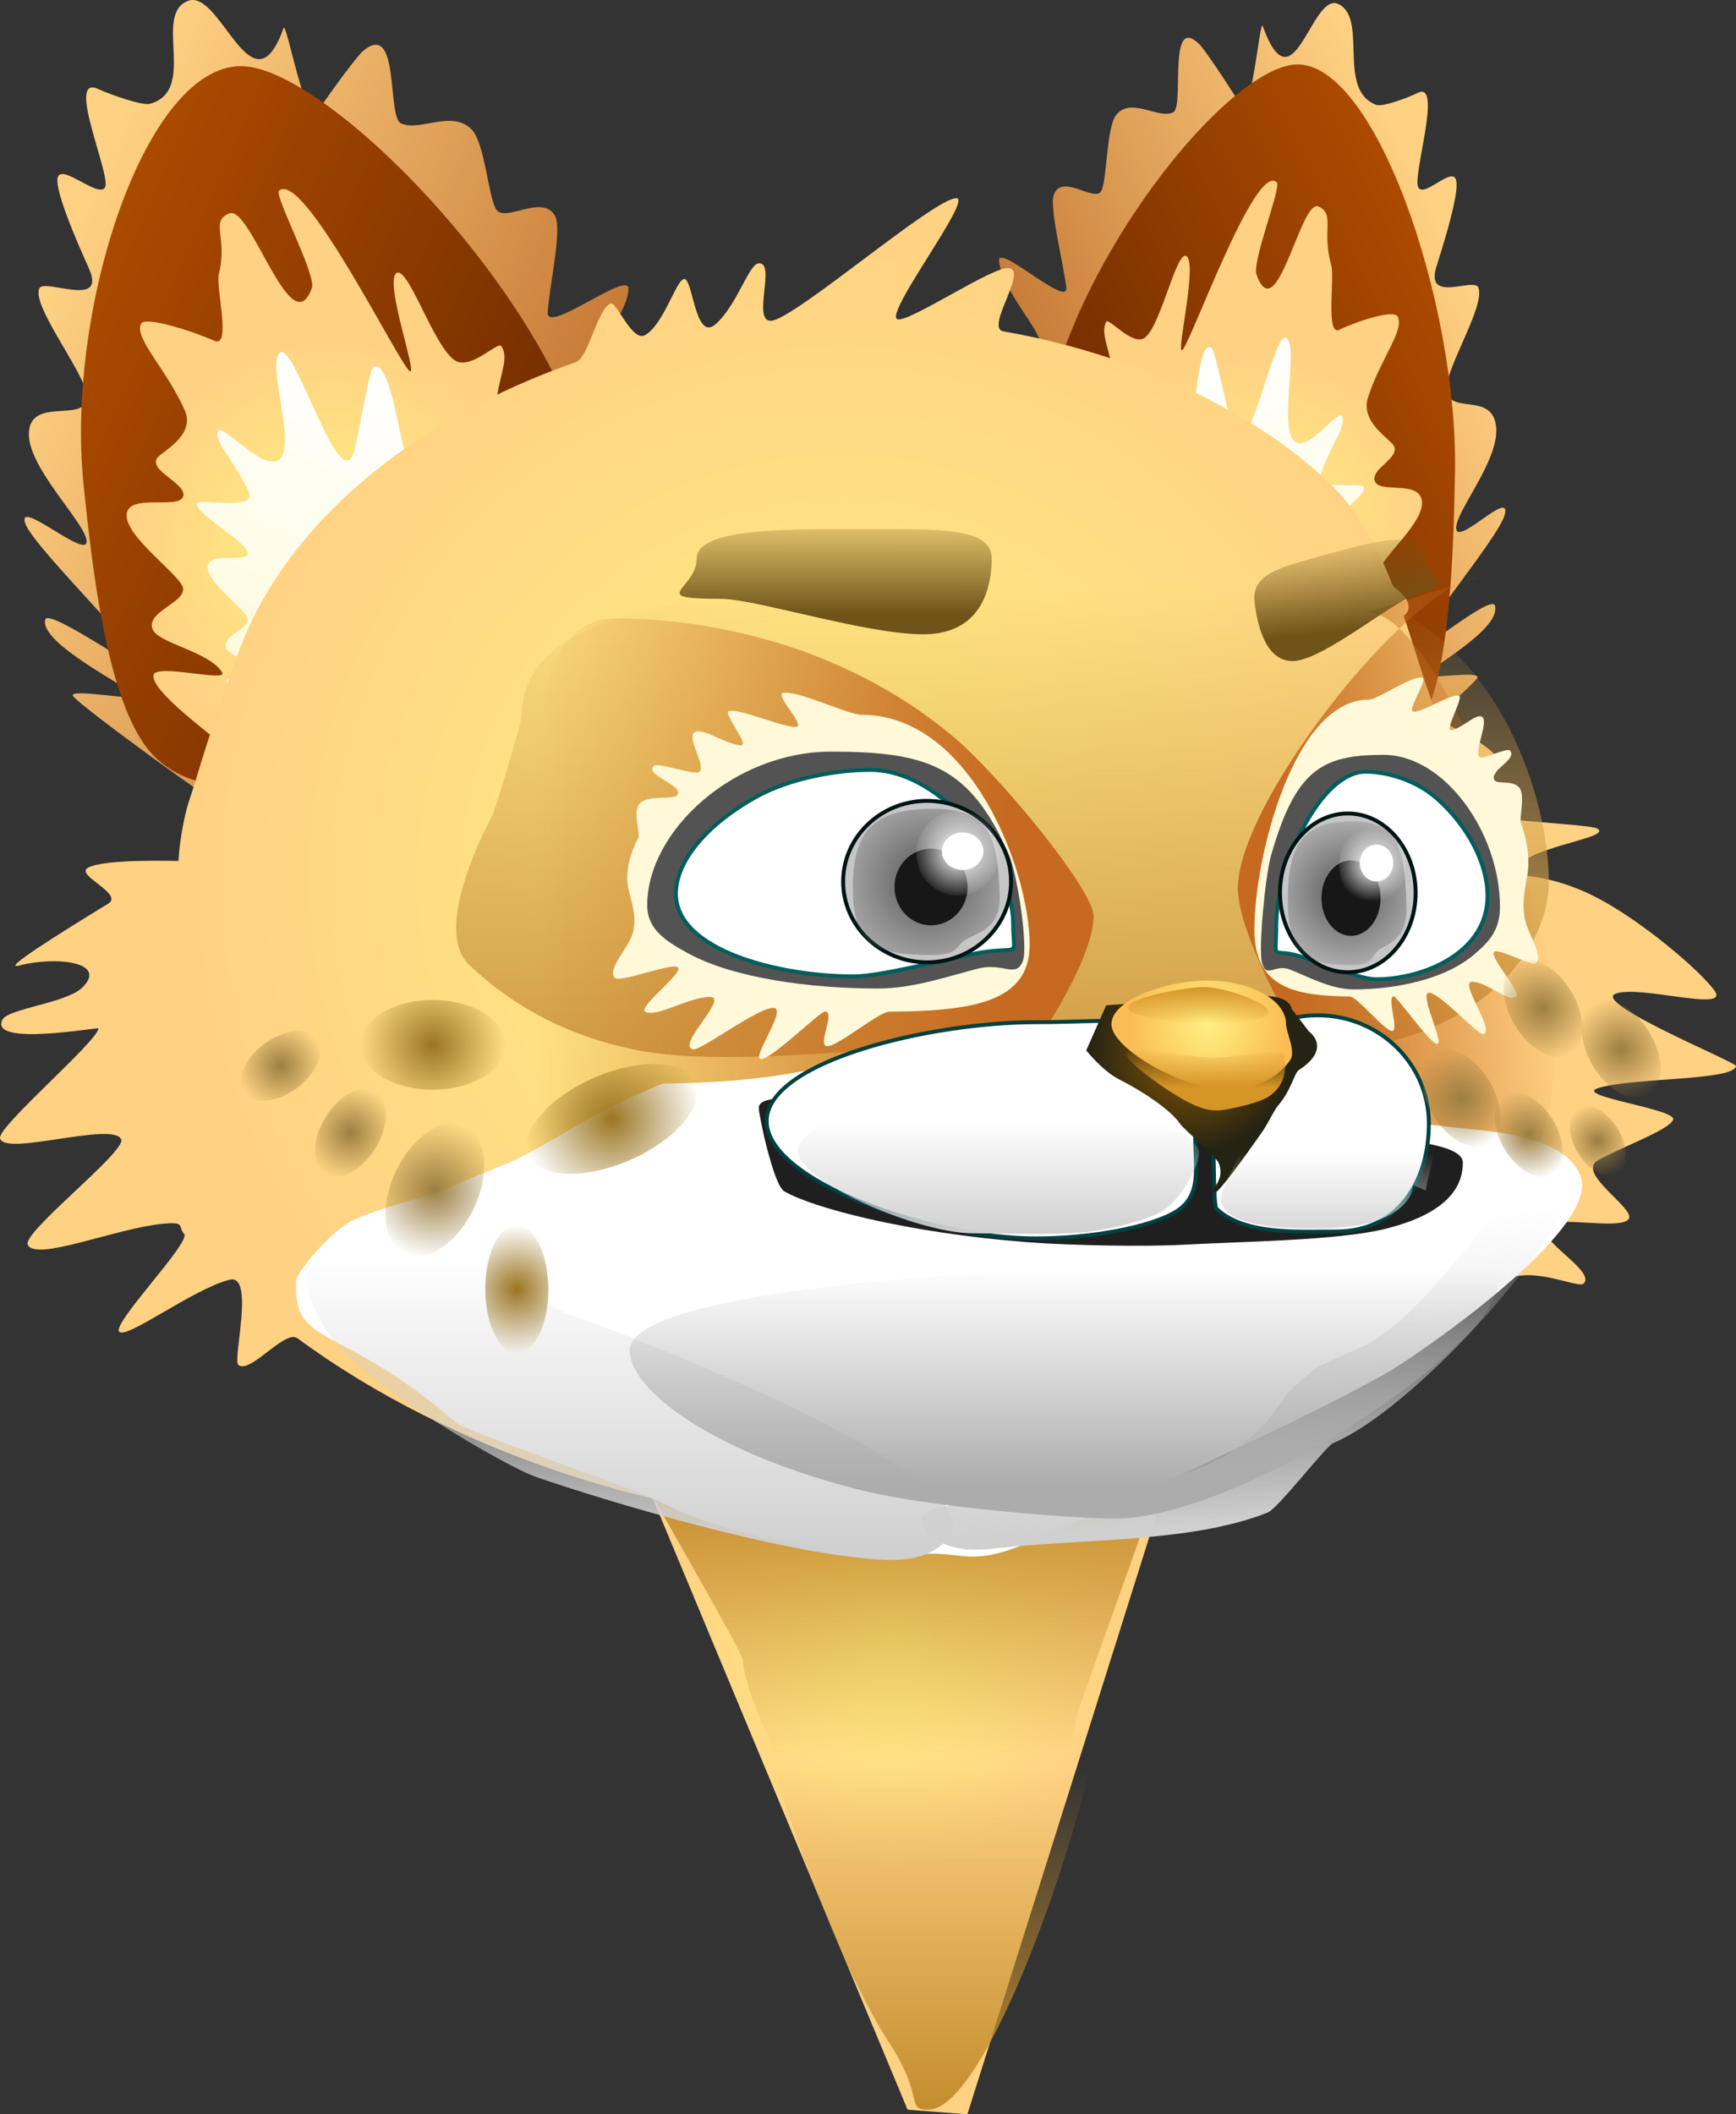 <svg version="1.1" xmlns="http://www.w3.org/2000/svg" xmlns:xlink="http://www.w3.org/1999/xlink" width="221.907" height="270.233" viewBox="0,0,221.907,270.233"><rect x="0" y="0" width="221.907" height="270.233" fill="#333333" stroke="none"/><defs><radialGradient cx="241.762" cy="218.498" r="29.397" gradientUnits="userSpaceOnUse" id="color-1"><stop offset="0" stop-color="#fff082"/><stop offset="1" stop-color="#ffd183"/></radialGradient><linearGradient x1="246.931" y1="199.091" x2="246.931" y2="233.193" gradientUnits="userSpaceOnUse" id="color-2"><stop offset="0" stop-color="#c48d2e"/><stop offset="1" stop-color="#c48d2e" stop-opacity="0"/></linearGradient><linearGradient x1="317.384" y1="48.434" x2="261.082" y2="75.949" gradientUnits="userSpaceOnUse" id="color-3"><stop offset="0" stop-color="#ffd183"/><stop offset="1" stop-color="#bf6e2c"/></linearGradient><linearGradient x1="315.509" y1="53.095" x2="261.918" y2="79.285" gradientUnits="userSpaceOnUse" id="color-4"><stop offset="0" stop-color="#ab4a00"/><stop offset="1" stop-color="#692900"/></linearGradient><radialGradient cx="288.494" cy="75.869" r="21.577" gradientUnits="userSpaceOnUse" id="color-5"><stop offset="0" stop-color="#fff082"/><stop offset="1" stop-color="#ffd183"/></radialGradient><linearGradient x1="277.785" y1="55.676" x2="296.714" y2="99.117" gradientUnits="userSpaceOnUse" id="color-6"><stop offset="0" stop-color="#ffffff"/><stop offset="1" stop-color="#fffad8"/></linearGradient><linearGradient x1="132.285" y1="48.641" x2="204.053" y2="80.658" gradientUnits="userSpaceOnUse" id="color-7"><stop offset="0" stop-color="#ffd183"/><stop offset="1" stop-color="#bf6e2c"/></linearGradient><linearGradient x1="134.987" y1="53.616" x2="203.299" y2="84.091" gradientUnits="userSpaceOnUse" id="color-8"><stop offset="0" stop-color="#ab4a00"/><stop offset="1" stop-color="#692900"/></linearGradient><radialGradient cx="170.22" cy="78.971" r="27.058" gradientUnits="userSpaceOnUse" id="color-9"><stop offset="0" stop-color="#fff082"/><stop offset="1" stop-color="#ffd183"/></radialGradient><linearGradient x1="181.752" y1="58.516" x2="162.015" y2="102.76" gradientUnits="userSpaceOnUse" id="color-10"><stop offset="0" stop-color="#ffffff"/><stop offset="1" stop-color="#fffad8"/></linearGradient><radialGradient cx="235.364" cy="121.438" r="86.148" gradientUnits="userSpaceOnUse" id="color-11"><stop offset="0" stop-color="#fff082"/><stop offset="1" stop-color="#ffd183"/></radialGradient><linearGradient x1="253.713" y1="84.204" x2="253.713" y2="142.411" gradientUnits="userSpaceOnUse" id="color-12"><stop offset="0" stop-color="#d2a049" stop-opacity="0"/><stop offset="1" stop-color="#d2a049"/></linearGradient><linearGradient x1="326.583" y1="136.743" x2="293.572" y2="140.185" gradientUnits="userSpaceOnUse" id="color-13"><stop offset="0" stop-color="#c66a21" stop-opacity="0"/><stop offset="1" stop-color="#c66a21"/></linearGradient><linearGradient x1="196.457" y1="144.383" x2="256.428" y2="144.383" gradientUnits="userSpaceOnUse" id="color-14"><stop offset="0" stop-color="#c66a21" stop-opacity="0"/><stop offset="1" stop-color="#c66a21"/></linearGradient><radialGradient cx="280.015" cy="143.427" r="13.004" gradientUnits="userSpaceOnUse" id="color-15"><stop offset="0" stop-color="#905b00"/><stop offset="1" stop-color="#252313"/></radialGradient><linearGradient x1="255.438" y1="152.485" x2="255.438" y2="166.743" gradientUnits="userSpaceOnUse" id="color-16"><stop offset="0" stop-color="#d0d0d0" stop-opacity="0"/><stop offset="1" stop-color="#d0d0d0"/></linearGradient><linearGradient x1="297.019" y1="156.484" x2="297.019" y2="168.096" gradientUnits="userSpaceOnUse" id="color-17"><stop offset="0" stop-color="#d0d0d0" stop-opacity="0"/><stop offset="1" stop-color="#d0d0d0"/></linearGradient><radialGradient cx="246.339" cy="121.833" r="15.116" gradientUnits="userSpaceOnUse" id="color-18"><stop offset="0" stop-color="#575757"/><stop offset="1" stop-color="#575757" stop-opacity="0"/></radialGradient><radialGradient cx="250.229" cy="118.172" r="5.816" gradientUnits="userSpaceOnUse" id="color-19"><stop offset="0" stop-color="#ffffff"/><stop offset="1" stop-color="#ffffff" stop-opacity="0"/></radialGradient><radialGradient cx="300.113" cy="123.273" r="12.211" gradientUnits="userSpaceOnUse" id="color-20"><stop offset="0" stop-color="#575757"/><stop offset="1" stop-color="#575757" stop-opacity="0"/></radialGradient><radialGradient cx="303.256" cy="119.673" r="4.699" gradientUnits="userSpaceOnUse" id="color-21"><stop offset="0" stop-color="#ffffff"/><stop offset="1" stop-color="#ffffff" stop-opacity="0"/></radialGradient><linearGradient x1="204.881" y1="169.711" x2="204.881" y2="207.318" gradientUnits="userSpaceOnUse" id="color-22"><stop offset="0" stop-color="#d0d0d0" stop-opacity="0"/><stop offset="1" stop-color="#d0d0d0"/></linearGradient><linearGradient x1="287.863" y1="165.984" x2="290.386" y2="203.506" gradientUnits="userSpaceOnUse" id="color-23"><stop offset="0" stop-color="#d0d0d0" stop-opacity="0"/><stop offset="1" stop-color="#d0d0d0"/></linearGradient><linearGradient x1="237.086" y1="73.315" x2="237.086" y2="87.711" gradientUnits="userSpaceOnUse" id="color-24"><stop offset="0" stop-color="#6f5318" stop-opacity="0"/><stop offset="1" stop-color="#6f5318"/></linearGradient><linearGradient x1="297.518" y1="76.74" x2="298.962" y2="89.807" gradientUnits="userSpaceOnUse" id="color-25"><stop offset="0" stop-color="#6f5318" stop-opacity="0"/><stop offset="1" stop-color="#6f5318"/></linearGradient><radialGradient cx="183.134" cy="142.664" r="9.269" gradientUnits="userSpaceOnUse" id="color-26"><stop offset="0" stop-color="#9b7522"/><stop offset="1" stop-color="#9b7522" stop-opacity="0"/></radialGradient><radialGradient cx="206.036" cy="152.131" r="11.621" gradientUnits="userSpaceOnUse" id="color-27"><stop offset="0" stop-color="#9b7522"/><stop offset="1" stop-color="#9b7522" stop-opacity="0"/></radialGradient><radialGradient cx="193.872" cy="173.894" r="8.174" gradientUnits="userSpaceOnUse" id="color-28"><stop offset="0" stop-color="#9b7522"/><stop offset="1" stop-color="#9b7522" stop-opacity="0"/></radialGradient><radialGradient cx="183.397" cy="161.186" r="8.91" gradientUnits="userSpaceOnUse" id="color-29"><stop offset="0" stop-color="#9c7f42"/><stop offset="1" stop-color="#9c7f42" stop-opacity="0"/></radialGradient><radialGradient cx="172.599" cy="153.905" r="6.067" gradientUnits="userSpaceOnUse" id="color-30"><stop offset="0" stop-color="#9c7f42"/><stop offset="1" stop-color="#9c7f42" stop-opacity="0"/></radialGradient><radialGradient cx="163.678" cy="145.361" r="5.674" gradientUnits="userSpaceOnUse" id="color-31"><stop offset="0" stop-color="#9c7f42"/><stop offset="1" stop-color="#9c7f42" stop-opacity="0"/></radialGradient><radialGradient cx="314.576" cy="149.458" r="6.771" gradientUnits="userSpaceOnUse" id="color-32"><stop offset="0" stop-color="#9c7f42"/><stop offset="1" stop-color="#9c7f42" stop-opacity="0"/></radialGradient><radialGradient cx="323.22" cy="154.131" r="5.82" gradientUnits="userSpaceOnUse" id="color-33"><stop offset="0" stop-color="#9c7f42"/><stop offset="1" stop-color="#9c7f42" stop-opacity="0"/></radialGradient><radialGradient cx="325.039" cy="137.991" r="6.771" gradientUnits="userSpaceOnUse" id="color-34"><stop offset="0" stop-color="#9c7f42"/><stop offset="1" stop-color="#9c7f42" stop-opacity="0"/></radialGradient><radialGradient cx="332.036" cy="154.916" r="4.799" gradientUnits="userSpaceOnUse" id="color-35"><stop offset="0" stop-color="#9c7f42"/><stop offset="1" stop-color="#9c7f42" stop-opacity="0"/></radialGradient><radialGradient cx="335.034" cy="143.222" r="6.771" gradientUnits="userSpaceOnUse" id="color-36"><stop offset="0" stop-color="#9c7f42"/><stop offset="1" stop-color="#9c7f42" stop-opacity="0"/></radialGradient><linearGradient x1="246.466" y1="235.254" x2="246.466" y2="278.762" gradientUnits="userSpaceOnUse" id="color-37"><stop offset="0" stop-color="#c48d2e" stop-opacity="0"/><stop offset="1" stop-color="#c48d2e"/></linearGradient><radialGradient cx="282.204" cy="140.034" r="9.995" gradientUnits="userSpaceOnUse" id="color-38"><stop offset="0" stop-color="#fff082"/><stop offset="1" stop-color="#fbbd53"/></radialGradient><linearGradient x1="282.204" y1="143.122" x2="282.204" y2="148.12" gradientUnits="userSpaceOnUse" id="color-39"><stop offset="0" stop-color="#d59527" stop-opacity="0"/><stop offset="1" stop-color="#d59527"/></linearGradient><linearGradient x1="281.733" y1="135.273" x2="281.733" y2="139.976" gradientUnits="userSpaceOnUse" id="color-40"><stop offset="0" stop-color="#d59527"/><stop offset="1" stop-color="#d59527" stop-opacity="0"/></linearGradient><linearGradient x1="271.297" y1="171.215" x2="271.297" y2="199.215" gradientUnits="userSpaceOnUse" id="color-41"><stop offset="0" stop-color="#acacac" stop-opacity="0"/><stop offset="1" stop-color="#acacac"/></linearGradient></defs><g transform="translate(-127.807,-9.121)"><g data-paper-data="{&quot;isPaintingLayer&quot;:true}" fill-rule="nonzero" stroke-linecap="butt" stroke-linejoin="miter" stroke-miterlimit="10" stroke-dasharray="" stroke-dashoffset="0" style="mix-blend-mode: normal"><path d="M243.82,278.766l-40.568,-97.309l80.549,-4.704c0,0 -17.972,57.022 -23.91,75.863c-3.525,11.185 -8.427,26.738 -8.427,26.738z" fill="url(#color-1)" stroke="none" stroke-width="0"/><path d="M265.61,227.901c-2.938,13.532 -3.307,29.397 -18.259,29.397c-8.441,0 -7.585,-3.021 -12.551,-6.834c-0.749,-0.575 -2.827,-7.555 -3.659,-8.985c-3.426,-5.883 -8.346,-16.747 -8.346,-20.046c0,-1.429 -17.77,-31.038 -17.245,-32.364c2.939,-7.415 28.697,10.022 41.381,10.022c13.059,0 29.416,-17.695 31.967,-9.947c0.37,1.123 -13.04,37.616 -13.288,38.757z" fill="url(#color-2)" stroke="none" stroke-width="0"/><g data-paper-data="{&quot;index&quot;:null}" stroke="none" stroke-width="0"><path d="M264.293,81.314c-1.415,-3.849 -10.37,-17.074 -11.171,-20.568c-0.695,-3.032 6.695,3.431 6.403,2.856c-0.986,-1.939 -3.685,-8.349 -3.794,-9.126c-0.311,-2.217 4.281,4.275 3.901,2.095c-0.359,-2.059 1.297,-1.484 1.202,-3.461c-0.09,-1.873 -4.864,-6.844 -5.326,-10.589c-0.307,-2.488 8.898,6.076 8.597,3.344c-0.324,-2.942 -2.225,-10.27 -1.572,-11.909c1.081,-2.712 5.217,1.111 6.053,-0.436c0.735,-1.36 0.629,-8.144 1.915,-9.726c1.896,-2.334 5.377,0.609 7.28,-0.321c1.461,-0.714 -0.813,-12.86 3.4,-8.629c0.544,0.546 3.06,4.231 5.178,7.632c1.402,2.251 2.485,-11.04 2.853,-10.028c3.979,10.951 6.205,-4.526 9.705,-2.795c3.806,1.881 -0.29,10.968 4.819,12.874c0.785,0.293 3.917,-0.855 5.303,-1.536c3.215,-1.579 -0.701,10.592 0.053,12.055c0.721,1.402 4.077,-2.434 4.778,-1.091c0.648,1.24 -1.276,7.553 -2.429,11.17c-1.559,4.889 4.746,1.404 5.327,2.736c1.027,2.358 -4.696,11.087 -4.018,13.449c0.754,2.629 5.665,0.097 6.275,4.151c0.633,4.213 -4.936,10.683 -5.078,13.051c-0.165,2.738 6.967,-4.92 6.233,-1.69c-0.358,1.573 -3.704,5.988 -6.719,10.111c-2.057,2.814 -3.96,5.492 -4.653,7.038c-0.82,1.83 9.728,-7.149 10.098,-5.422c0.778,2.968 -8.189,7.82 -8.881,8.876c-0.426,0.649 7.395,-0.724 6.586,0.389c-1.232,1.696 -13.943,12.42 -14.87,12.873c-8.843,4.322 -7.275,7.004 -16.53,-2.576c-2.862,-2.963 -4.629,2.102 -8.101,-0.901c-2.877,-2.488 -8.765,-12.874 -12.816,-23.893z" fill="url(#color-3)"/><path d="M260.846,67.075c1.231,-20.687 22.347,-48.26 32.132,-49.67c10.297,-1.483 21.304,30.374 20.812,52.476c-0.215,9.682 -0.567,27.6 -5.218,32.955c-5.966,6.869 -17.022,-0.128 -22.808,0.706c-10.297,1.483 -22.021,-7.65 -21.53,-29.752c0.024,-1.099 -3.453,-5.633 -3.389,-6.715z" fill="url(#color-4)"/><path d="M263.552,71.698c-2.493,-4.903 8.172,1.429 7.835,-0.503c-0.235,-1.352 0.436,0.358 0.374,-0.939c-0.059,-1.229 -5.498,-8.259 -5.801,-10.717c-0.202,-1.633 4.757,1.504 4.56,-0.289c-0.564,-5.126 -2.188,-7.373 -1.307,-9.002c0.324,-0.598 3.469,3.311 5.018,1.972c2.103,-1.819 4.085,-11.665 5.331,-10.266c1.223,1.373 -1.407,12.292 -0.651,11.922c0.959,-0.469 9.347,-24.205 12.113,-21.428c0.593,0.596 -3.204,10.108 -2.598,11.776c2.611,7.187 5.647,-9.836 7.945,-8.7c2.138,1.057 0.343,3.022 1.616,7.549c0.442,1.574 -0.747,9.064 1.015,8.199c2.11,-1.036 6.971,-2.651 7.466,-1.69c0.91,1.769 -2.22,5.408 -3.798,10.354c-1.023,3.208 2.96,5.353 3.341,6.228c0.674,1.547 -2.927,2.844 -2.483,4.394c0.495,1.725 5.63,-0.118 6.03,2.543c0.416,2.765 -5.152,7.192 -5.245,8.747c-0.108,1.797 4,3.075 3.519,5.194c-0.395,1.737 -5.771,2.45 -6.891,4.951c-0.538,1.201 6.777,-0.742 7.156,0.701c0.511,1.948 -5.792,7.219 -6.247,7.912c-0.705,1.076 -1.536,1.903 -2.544,2.395c-5.803,2.836 -7.778,4.558 -13.852,-1.729c-1.878,-1.944 -7.608,-15.965 -9.887,-17.936c-3.12,-2.698 -10.967,-9.578 -12.014,-11.637z" fill="url(#color-5)"/><path d="M268.837,78.032c-1.774,-3.488 5.813,1.017 5.574,-0.358c-0.167,-0.961 0.31,0.255 0.266,-0.668c-0.042,-0.875 -3.911,-5.876 -4.127,-7.624c-0.143,-1.162 3.384,1.07 3.244,-0.205c-0.401,-3.647 -0.66,-7.316 -0.034,-8.475c0.849,-1.571 4.512,5.38 6.003,4.651c0.682,-0.333 1.011,-13.648 2.978,-11.672c0.422,0.424 2.299,9.443 2.73,10.629c1.858,5.113 5.077,-12.821 6.712,-12.013c2.05,1.013 -2.108,15.609 2.751,13.222c1.501,-0.737 4.08,-3.905 4.431,-3.221c0.648,1.259 -1.58,3.847 -2.702,7.366c-0.728,2.282 5.225,1.06 5.496,1.682c0.48,1.101 -5.202,4.772 -4.885,5.875c0.352,1.227 4.005,-0.084 4.29,1.809c0.296,1.967 -3.665,5.117 -3.731,6.222c-0.077,1.278 2.846,2.187 2.503,3.695c-0.281,1.236 -4.105,1.743 -4.902,3.522c-0.383,0.854 4.821,-0.528 5.091,0.499c0.363,1.386 -4.121,5.135 -4.444,5.629c-0.502,0.765 -1.093,1.353 -1.81,1.704c-4.129,2.018 -5.533,3.243 -9.854,-1.23c-1.336,-1.383 -5.413,-11.357 -7.034,-12.759c-2.219,-1.92 -7.802,-6.814 -8.547,-8.278z" fill="url(#color-6)"/></g><g stroke="none" stroke-width="0"><path d="M186.715,110.264c-4.035,2.932 -6.636,-2.458 -9.921,0.467c-10.622,9.46 -8.911,6.752 -20.183,1.723c-1.181,-0.527 -17.76,-12.466 -19.422,-14.308c-1.091,-1.209 8.674,0.682 8.094,-0.021c-0.942,-1.143 -12.412,-6.733 -11.699,-9.785c0.313,-1.781 14.076,8.209 12.913,6.251c-0.983,-1.654 -3.554,-4.561 -6.328,-7.619c-4.064,-4.48 -8.561,-9.285 -9.134,-10.948c-1.175,-3.415 8.264,4.997 7.833,2.129c-0.373,-2.48 -7.785,-9.561 -7.354,-13.922c0.414,-4.197 6.685,-1.267 7.397,-3.967c0.639,-2.426 -7.151,-11.874 -6.079,-14.275c0.605,-1.357 8.677,2.65 6.345,-2.545c-1.725,-3.844 -4.625,-10.547 -3.929,-11.803c0.754,-1.361 5.214,2.84 5.987,1.419c0.807,-1.484 -5.039,-14.419 -0.94,-12.582c1.767,0.792 5.728,2.173 6.672,1.913c6.146,-1.69 0.335,-11.416 4.874,-13.157c4.175,-1.602 8.211,14.686 12.209,3.486c0.369,-1.035 2.814,12.904 4.356,10.636c2.331,-3.427 5.128,-7.127 5.753,-7.665c4.847,-4.17 3.052,8.376 4.915,9.207c2.425,1.082 6.476,-1.786 9.01,0.761c1.719,1.728 2.154,8.803 3.174,10.266c1.161,1.664 5.946,-2.085 7.505,0.809c0.943,1.749 -0.793,9.288 -0.947,12.34c-0.143,2.835 10.501,-5.568 10.33,-2.988c-0.258,3.883 -5.735,8.793 -5.69,10.743c0.047,2.059 2.042,1.555 1.772,3.684c-0.287,2.254 4.838,-4.256 4.639,-1.959c-0.07,0.805 -2.866,7.339 -3.921,9.305c-0.313,0.584 8.267,-5.732 7.663,-2.607c-0.697,3.601 -10.645,16.883 -12.07,20.819c-4.081,11.267 -10.481,21.764 -13.823,24.194z" fill="url(#color-7)"/><path d="M199.982,78.219c2.448,23.102 -11.258,31.951 -24.087,29.801c-7.209,-1.208 -20.268,5.45 -28.203,-2.07c-6.186,-5.862 -8.113,-24.588 -9.185,-34.708c-2.448,-23.102 8.479,-55.716 21.309,-53.566c12.191,2.043 40.546,32.064 43.789,53.732c0.17,1.134 -3.744,5.663 -3.622,6.812z" fill="url(#color-8)"/><path d="M186.796,87.52c-2.648,1.924 -8.55,16.226 -10.706,18.146c-6.971,6.208 -9.551,4.295 -16.949,0.995c-1.284,-0.573 -2.379,-1.485 -3.338,-2.649c-0.618,-0.75 -8.835,-6.621 -8.368,-8.625c0.347,-1.485 9.535,0.972 8.772,-0.313c-1.591,-2.677 -8.284,-3.735 -8.916,-5.571c-0.771,-2.241 4.192,-3.335 3.909,-5.217c-0.245,-1.628 -7.484,-6.576 -7.201,-9.438c0.272,-2.754 6.762,-0.53 7.229,-2.302c0.42,-1.592 -4.133,-3.157 -3.43,-4.733c0.397,-0.89 5.134,-2.897 3.604,-6.306c-2.359,-5.256 -6.526,-9.237 -5.55,-11.031c0.53,-0.974 6.663,0.996 9.353,2.201c2.246,1.006 0.154,-6.883 0.569,-8.5c1.193,-4.653 -1.186,-6.808 1.364,-7.787c2.74,-1.051 7.905,16.897 10.528,9.547c0.609,-1.705 -4.87,-11.858 -4.188,-12.445c3.181,-2.737 15.51,22.533 16.732,23.078c0.964,0.43 -3.191,-11.123 -1.797,-12.484c1.421,-1.387 4.687,9.008 7.434,11.029c2.024,1.489 5.579,-2.408 6.028,-1.765c1.222,1.752 -0.594,4.003 -0.863,9.321c-0.094,1.86 5.764,-1.125 5.651,0.568c-0.17,2.548 -6.294,9.569 -6.265,10.849c0.031,1.351 0.717,-0.395 0.539,1.002c-0.254,1.997 12.379,-3.99 9.71,0.983c-1.12,2.088 -10.23,8.811 -13.855,11.445z" fill="url(#color-9)"/><path d="M184.801,90.521c-1.884,1.369 -6.082,11.543 -7.616,12.909c-4.959,4.417 -6.795,3.056 -12.057,0.708c-0.914,-0.408 -1.692,-1.056 -2.375,-1.884c-0.44,-0.534 -6.285,-4.711 -5.953,-6.136c0.247,-1.056 6.783,0.691 6.24,-0.223c-1.132,-1.904 -5.893,-2.657 -6.343,-3.964c-0.548,-1.594 2.982,-2.372 2.781,-3.711c-0.174,-1.158 -5.324,-4.678 -5.123,-6.714c0.193,-1.959 4.811,-0.377 5.143,-1.638c0.299,-1.133 -7.018,-5.298 -6.518,-6.419c0.283,-0.633 7.731,0.991 6.642,-1.434c-1.678,-3.739 -4.642,-6.571 -3.948,-7.847c0.377,-0.693 3.823,2.765 5.737,3.622c6.195,2.775 -0.152,-12.705 2.293,-13.643c1.949,-0.748 7.417,18.162 9.283,12.934c0.433,-1.213 1.997,-10.519 2.483,-10.936c2.263,-1.947 3.779,11.972 4.648,12.36c1.9,0.848 5.841,-6.194 7.02,-4.505c0.87,1.246 0.856,5.062 0.665,8.845c-0.067,1.323 4.1,-0.8 4.02,0.404c-0.121,1.813 -4.478,6.808 -4.457,7.718c0.022,0.961 0.51,-0.281 0.384,0.713c-0.181,1.421 8.806,-2.838 6.908,0.699c-0.797,1.485 -7.278,6.268 -9.856,8.142z" fill="url(#color-10)"/></g><path d="M321.512,120.752c0,0.393 4.314,-0.027 10.24,3.007c5.948,3.045 13.513,9.549 15.23,12.001c1.957,2.794 -9.489,-0.776 -12.64,0.364c-3.188,1.153 15.43,8.768 15.372,9.244c-0.233,1.905 -13.276,1.453 -17.624,2.824c-3.269,1.031 10.188,2.682 9.588,4.056c-0.589,1.351 -6.827,3.567 -9.622,5.18c-2.822,1.629 4.853,6.182 3.948,7.481c-1.057,1.518 -9.267,-0.516 -10.513,0.951c-1.441,1.697 6.405,5.709 4.737,7.328c-0.477,0.463 -3.58,-0.907 -6.548,-1.07c-2.658,-0.145 -5.208,0.912 -5.664,1.315c-20.502,18.127 -54.202,30.514 -80.395,30.514c-23.99,0 -52.165,-9.282 -71.787,-23.781c-1.601,-1.183 -6.084,4.655 -7.564,3.405c-0.761,-0.643 2.17,-11.752 -1.145,-10.882c-4.716,1.237 -13.114,7.62 -14.073,6.648c-1.003,-1.017 9.207,-11.458 8.291,-12.509c-0.839,-0.963 0.246,-1.579 -2.72,-1.294c-6.075,0.584 -16.105,4.835 -17.264,2.704c-0.831,-1.528 12.554,-11.901 11.942,-13.476c-0.926,-2.384 -15.115,2.253 -15.492,-0.189c-0.236,-1.526 12.578,-12.469 12.578,-14.011c0,-0.19 -13.971,2.362 -12.283,-1.097c0.704,-1.444 8.186,-2.125 10.228,-4.129c3.35,-3.286 -3.432,-4.026 -8.108,-2.803c-2.334,0.61 4.917,-3.951 11.411,-7.911c2.053,-1.252 -4.201,-3.619 -2.626,-4.568c2.026,-1.221 11.618,-0.864 11.619,-0.895c0.043,-1.419 0.393,-3.957 0.925,-6.177c0.356,-1.484 0.794,-2.5 1.276,-4.147c1.754,-5.982 4.104,-12.521 5.286,-15.86c6.062,-17.126 22.911,-30.463 43.292,-37.565c1.677,-0.584 2.789,-7.006 4.51,-7.504c0.685,-0.199 2.716,4.924 4.312,4.061c2.389,-1.292 3.945,-6.936 4.992,-7.181c1.161,-0.271 1.407,8.059 4.029,5.798c2.697,-2.324 4.245,-7.597 5.463,-7.792c2.427,-0.389 -0.888,7.538 1.692,7.324c3.034,-0.252 20.786,-15.668 23.655,-15.668c2.174,0 -9.704,15.356 -7.43,15.496c1.861,0.115 12.09,-6.778 14.113,-6.566c2.553,0.267 -3.085,7.667 -0.673,8.092c15.188,2.675 30.402,9.114 40.965,18.709c9.038,8.21 10.681,21.233 14.601,30.634c0.339,0.812 7.208,3.426 7.653,5.585c0.556,2.698 -5.288,5.015 -4.638,6.009c1.071,1.637 16.326,1.949 17.368,2.631c1.989,1.302 -10.509,2.396 -10.509,5.714z" fill="url(#color-11)" stroke="none" stroke-width="0"/><path d="M325.784,121.833c0,7.907 -7.158,17.603 -21.544,20.693c-14.07,3.023 -35.227,-0.477 -48.317,-0.143c-0.732,0.019 -1.469,0.028 -2.209,0.028c-9.541,0 -32.385,3.387 -44.63,0.902c-10.658,-2.163 -17.154,-6.975 -21.245,-10.811c-4.195,-3.934 0.274,-14.179 2.938,-19.234c0.357,-0.677 3.709,-11.935 3.709,-12.601c0,-16.073 31.728,-16.463 59.229,-16.463c9.846,0 39.145,-2.506 48.813,1.054c17.335,6.383 23.258,26.256 23.258,36.574z" fill="url(#color-12)" stroke="none" stroke-width="0"/><path d="M302.366,87.44c9.116,-0.951 23.395,38.693 24.217,49.303c0.822,10.61 -1.504,26.631 -10.619,27.581c-9.116,0.951 -29.081,-30.471 -29.904,-41.08c-0.822,-10.61 21.69,-39.353 30.806,-40.304z" data-paper-data="{&quot;index&quot;:null}" fill="url(#color-13)" stroke="none" stroke-width="0"/><path d="M267.599,126.206c0,10.968 -29.3,48.808 -45.86,48.808c-16.56,0 -25.282,-19.663 -25.282,-30.631c0,-6.542 -2.336,-25.278 -0.707,-39.335c1.102,-9.511 4.019,-16.879 10.702,-16.879c11.526,0 28.63,3.113 42.827,14.784c6.2,5.097 18.32,19.919 18.32,23.253z" fill="url(#color-14)" stroke="none" stroke-width="0"/><path d="M259.427,129.882c0,6.109 -5.135,7.88 -12.554,8.37c-1.685,0.111 -3.487,0.157 -5.374,0.172c-1.337,0.011 -6.537,4.416 -7.947,4.409c-1.346,-0.007 1.102,-4.425 -0.29,-4.425c-0.619,0 -6.139,5.427 -7.895,6.031c-2.149,0.739 3.146,-6.285 1.378,-6.489c-1.878,-0.217 -9.313,5.473 -10.318,5.288c-2.309,-0.426 4.646,-6.698 2.135,-6.698c-2.716,0.001 -6.829,2.677 -8.27,1.889c-1.043,-0.57 5.039,-5.017 4.143,-5.691c-0.78,-0.586 -7.38,2.024 -8.034,1.369c-1.085,-1.086 1.889,-3.953 2.321,-5.816c0.649,-2.801 -0.742,-4.817 -0.742,-6.933c0,-1.68 0.51,-3.425 1.427,-5.158c0.291,-0.55 -0.809,-3.35 0.204,-4.395c1.07,-1.104 4.258,-0.455 4.729,-1.02c1.095,-1.313 -4.364,-2.589 -2.904,-3.792c0.515,-0.424 5.164,1.22 5.716,0.816c1.036,-0.758 -1.689,-4.417 -0.544,-5.089c1.061,-0.622 3.569,1.348 5.806,1.669c1.451,0.208 -2.208,-4.07 -1.452,-4.37c1.214,-0.482 7.45,2.33 8.7,1.977c0.964,-0.272 -2.768,-4.066 -1.796,-4.298c1.807,-0.43 8.321,2.787 10.099,2.787c13.963,0 21.46,19.981 21.46,29.397z" fill="#fff9d9" stroke="none" stroke-width="NaN"/><path d="M314.314,153.293c2.968,0.324 13.917,0.797 15.588,6.377c1.886,6.3 -16.94,19.858 -23.271,23.97c-7.408,4.811 -40.038,19.696 -47.747,22.814c-6.884,2.784 -7.839,1.098 -12.43,1.264c-5.279,0.191 -22.007,-0.535 -33.879,-6.453c-4.74,-2.362 -22.206,-8.05 -26.331,-10.191c-15.202,-13.22 -21.097,-9.501 -20.562,-18.357c0.054,-0.893 3.838,-5.586 6.617,-7.288c2.726,-1.67 11.347,-3.709 11.947,-4.018c3.403,-1.755 7.924,-3.237 10.233,-4.45c7.05,-3.706 8.703,-5.465 17.995,-9.34c18.712,-0.247 20.783,-3.193 31.909,-3.594c9.473,-0.342 19.66,2.715 36.281,0.635c0.637,0.157 5.625,3.256 6.212,3.407c12.263,3.156 14.266,3.787 27.44,5.225z" fill="#ffffff" stroke="none" stroke-width="0"/><path d="M314.797,157.715c0,2.463 -1.192,6.354 -10.061,8.504c-6.044,1.465 -18.347,1.587 -25.715,1.996c-4.841,0.269 -14.332,0.103 -19.994,-0.337c-15.418,-1.199 -27.544,-4.438 -30.99,-6.511c-1.371,-0.825 -3.24,-9.718 -3.24,-10.652c0,-4.142 30.418,3.5 48.634,3.5c18.215,0 41.366,-0.642 41.366,3.5z" fill="#1f1f1f" stroke="none" stroke-width="0"/><path d="M310.451,152.705c0,7.631 -4.03,13.817 -11.874,13.817c-4.833,0 -11.711,0.47 -15.26,-2.898c-0.49,-0.465 -0.226,-9.197 -0.595,-9.737c-1.297,-1.895 -0.675,1.098 -0.675,-1.181c0,-7.631 6.358,-13.817 14.202,-13.817c7.844,0 14.202,6.186 14.202,13.817z" fill="#ffffff" stroke="#004141" stroke-width="0.5"/><path d="M280.58,154.469c0,3.812 0.884,7.411 -2.371,9.47c-3.261,2.063 -11.075,3.465 -17.915,3.465c-13.669,0 -34.487,-7.362 -34.487,-14.993c0,-7.631 20.818,-12.641 34.487,-12.641c10.036,0 17.053,-1.369 20.938,3.423c1.406,1.735 -0.651,9.247 -0.651,11.275z" fill="#ffffff" stroke="#004141" stroke-width="0.5"/><path d="M266.657,143.372l2.548,-5.752c0,0 15.979,-1.293 20.291,-1.208c3.351,0.066 3.433,1.676 3.433,1.676l2.186,2.858c0,0 3.077,2.115 -1.293,4.948c-0.548,0.355 -0.977,2.604 -2.639,4.524c-0.544,0.628 -1.267,2.28 -2.058,3.409c-2.438,3.482 -5.517,7.672 -5.949,7.681c-1.488,0.034 1.389,-1.008 0.443,-3.664c-0.349,-0.981 -4.432,-4.288 -4.991,-5.114c-1.227,-1.813 -5.065,-4.313 -7.684,-5.602c-2.165,-1.065 -4.286,-3.757 -4.286,-3.757z" fill="url(#color-15)" stroke="none" stroke-width="0"/><path d="M281.077,156.527c0,1.301 -2.165,6.11 -5.119,7.622c-2.368,1.212 -6.795,2.156 -9.247,2.433c-3.743,0.424 -11.857,0.16 -14.627,0.16c-6.848,0 -22.285,-6.572 -22.285,-10.51c0,-3.937 16.689,-10.069 23.537,-10.069c6.848,0 27.74,6.425 27.74,10.363z" fill="url(#color-16)" stroke="none" stroke-width="0"/><path d="M308.407,160.594c0,1.749 -1.824,3.572 -4.684,4.565c-2.384,0.827 -5.589,0.976 -8.109,0.976c-5.544,0 -11.707,-0.62 -11.707,-3.827c0,-0.909 0.674,-2.025 1.517,-3.975c2.134,-4.931 8.086,-11.403 12.059,-11.403c3.02,0 10.736,0.83 13.015,4.513c1.905,3.078 -0.424,8.359 -0.424,9.819z" fill="url(#color-17)" stroke="none" stroke-width="0"/><path d="M256.74,118.269c1.106,2.496 2.545,11.944 1.793,13.741c-0.907,2.167 -2.487,0.105 -5.677,0.901c-3.475,0.867 -8.194,2.557 -12.822,2.557c-8.361,0 -18.337,-1.254 -24.287,-4.51c-2.874,-1.573 -5.209,-3.055 -5.209,-6.148c0,-9.499 11.095,-19.621 23.493,-19.621c12.398,0 17.75,1.886 22.71,13.081z" fill="#535353" stroke="none" stroke-width="0"/><path d="M257.312,127.133c0,4.327 1.088,3.056 -3.415,3.626c-3.082,0.39 -13.092,3.157 -16.962,3.157c-9.524,0 -22.727,-3.295 -22.727,-10.584c0,-4.217 4.075,-8.927 10.233,-12.348c4.486,-2.492 10.568,-3.461 14.582,-3.461c9.524,0 18.289,12.322 18.289,19.61z" fill="#ffffff" stroke="#005e5e" stroke-width="0.5"/><g><path d="M257.047,121.799c0,5.699 -4.805,10.319 -10.732,10.319c-5.927,0 -10.732,-4.62 -10.732,-10.319c0,-5.699 4.805,-10.319 10.732,-10.319c5.927,0 10.732,4.62 10.732,10.319z" fill="#c6c6c6" stroke="#001414" stroke-width="0.5"/><path d="M255.605,123.601c0.147,4.086 -2.705,4.707 -4.289,5.574c-1.284,0.703 -0.868,2.001 -4.22,2.001c-7.489,0 -10.277,-1.194 -10.277,-8.586c0,-7.391 2.788,-10.101 10.277,-10.101c7.489,0 8.252,3.981 8.509,11.111z" fill="url(#color-18)" stroke="none" stroke-width="0"/><path d="M251.492,122.489c0,2.706 -2.092,4.899 -4.672,4.899c-2.58,0 -4.672,-2.194 -4.672,-4.899c0,-2.706 2.092,-4.899 4.672,-4.899c2.58,0 4.672,2.194 4.672,4.899z" fill="#171717" stroke="none" stroke-width="0"/><g stroke="none" stroke-width="0"><path d="M255.532,118.172c0,2.998 -2.374,5.429 -5.303,5.429c-2.929,0 -5.303,-2.431 -5.303,-5.429c0,-2.998 2.374,-5.429 5.303,-5.429c2.929,0 5.303,2.431 5.303,5.429z" fill="url(#color-19)"/><path d="M253.512,117.919c0,1.325 -1.187,2.399 -2.651,2.399c-1.464,0 -2.651,-1.074 -2.651,-2.399c0,-1.325 1.187,-2.399 2.651,-2.399c1.464,0 2.651,1.074 2.651,2.399z" fill="#ffffff"/></g></g><path d="M302.763,98.545c1.21,0 5.645,-3.218 6.875,-2.787c0.662,0.232 -1.879,4.026 -1.223,4.298c0.851,0.352 5.096,-2.459 5.923,-1.977c0.515,0.3 -1.977,4.578 -0.989,4.37c1.524,-0.32 3.231,-2.291 3.953,-1.669c0.779,0.672 -1.075,4.331 -0.371,5.089c0.376,0.404 3.541,-1.24 3.892,-0.816c0.994,1.202 -2.723,2.478 -1.977,3.792c0.321,0.565 2.492,-0.084 3.22,1.02c0.69,1.045 -0.059,3.845 0.139,4.395c0.625,1.733 0.972,3.478 0.972,5.158c0,2.116 -0.947,4.132 -0.505,6.933c0.294,1.864 2.319,4.73 1.58,5.816c-0.446,0.655 -4.939,-1.955 -5.47,-1.369c-0.61,0.674 3.53,5.12 2.821,5.691c-0.981,0.788 -3.781,-1.888 -5.631,-1.889c-1.709,-0 3.026,6.272 1.454,6.698c-0.684,0.185 -5.746,-5.505 -7.024,-5.288c-1.204,0.204 2.401,7.228 0.938,6.489c-1.195,-0.604 -4.953,-6.031 -5.375,-6.031c-0.947,0 0.719,4.418 -0.197,4.425c-0.96,0.007 -4.5,-4.398 -5.41,-4.409c-1.285,-0.015 -2.512,-0.06 -3.658,-0.172c-5.051,-0.49 -8.547,-2.261 -8.547,-8.37c0,-9.417 5.104,-29.397 14.61,-29.397z" data-paper-data="{&quot;index&quot;:null}" fill="#fff9d9" stroke="none" stroke-width="NaN"/><path d="M304.652,105.6c7.859,0 14.892,10.022 14.892,19.427c0,3.063 -1.48,4.53 -3.302,6.087c-3.772,3.224 -10.096,4.466 -15.395,4.466c-2.933,0 -5.924,-1.672 -8.127,-2.531c-2.022,-0.788 -3.024,1.254 -3.599,-0.892c-0.477,-1.779 0.436,-11.134 1.136,-13.605c3.144,-11.083 6.536,-12.951 14.395,-12.951z" data-paper-data="{&quot;index&quot;:null}" fill="#535353" stroke="none" stroke-width="0"/><path d="M302.401,107.753c2.514,0 6.325,0.974 9.135,3.479c3.858,3.439 6.411,8.173 6.411,12.412c0,7.326 -8.271,10.638 -14.238,10.638c-2.425,0 -8.695,-2.781 -10.626,-3.173c-2.821,-0.573 -2.14,0.704 -2.14,-3.645c0,-7.326 5.491,-19.711 11.458,-19.711z" data-paper-data="{&quot;index&quot;:null}" fill="#ffffff" stroke="#005e5e" stroke-width="0.5"/><g><path d="M308.764,123.24c0,5.604 -3.882,10.146 -8.67,10.146c-4.788,0 -8.67,-4.543 -8.67,-10.146c0,-5.604 3.882,-10.146 8.67,-10.146c4.788,0 8.67,4.543 8.67,10.146z" fill="#c6c6c6" stroke="#001414" stroke-width="0.5"/><path d="M307.599,125.011c0.119,4.018 -2.185,4.628 -3.465,5.481c-1.037,0.691 -0.701,1.968 -3.409,1.968c-6.05,0 -8.302,-1.174 -8.302,-8.442c0,-7.268 2.252,-9.932 8.302,-9.932c6.05,0 6.667,3.914 6.874,10.925z" fill="url(#color-20)" stroke="none" stroke-width="0"/><path d="M304.276,123.918c0,2.661 -1.69,4.817 -3.774,4.817c-2.084,0 -3.774,-2.157 -3.774,-4.817c0,-2.661 1.69,-4.817 3.774,-4.817c2.084,0 3.774,2.157 3.774,4.817z" fill="#171717" stroke="none" stroke-width="0"/><g stroke="none" stroke-width="0"><path d="M307.54,119.673c0,2.948 -1.918,5.338 -4.284,5.338c-2.366,0 -4.284,-2.39 -4.284,-5.338c0,-2.948 1.918,-5.338 4.284,-5.338c2.366,0 4.284,2.39 4.284,5.338z" fill="url(#color-21)"/><path d="M305.908,119.425c0,1.303 -0.959,2.359 -2.142,2.359c-1.183,0 -2.142,-1.056 -2.142,-2.359c0,-1.303 0.959,-2.359 2.142,-2.359c1.183,0 2.142,1.056 2.142,2.359z" fill="#ffffff"/></g></g><path d="M249.532,204.555c-0.726,2.108 -3.232,4.199 -8.768,3.924c-13.005,-0.646 -36.085,-7.705 -44.376,-10.559c-4.038,-1.39 -21.127,-11.527 -25.323,-16.654c-8.087,-9.881 -2.212,-17.437 -0.611,-22.086c2.431,-7.062 19.183,14.209 31.004,18.278c11.821,4.069 50.506,20.035 48.075,27.097z" fill="url(#color-22)" stroke="none" stroke-width="0"/><path d="M301.404,181.497c11.521,-4.853 25.556,-32.846 28.455,-25.963c2.899,6.883 -20.107,33.172 -31.629,38.025c-0.935,0.394 -7.065,8.358 -8.35,8.871c-9.823,3.927 -23.782,3.299 -35.218,4.64c-5.505,0.646 -8.146,-1.272 -9.012,-3.327c-1.699,-4.034 21.023,-1.97 33.751,-6.343c7.138,-2.452 10.316,-6.139 12.679,-9.796c0.613,-0.949 3.84,-3.694 4.823,-4.108z" data-paper-data="{&quot;index&quot;:null}" fill="url(#color-23)" stroke="none" stroke-width="0"/><path d="M254.567,80.513c0,2.038 -0.355,8.822 -7.349,9.605c-6.649,0.744 -22.567,-4.463 -27.272,-4.463c-9.655,0 -3.085,-1.166 -3.085,-5.142c0,-3.976 11.94,-3.771 21.595,-3.771c9.655,0 16.111,-0.205 16.111,3.771z" fill="url(#color-24)" stroke="none" stroke-width="0"/><path d="M297.072,80.068c5.561,-1.526 12.418,-3.599 12.817,0.009c0.399,3.608 4.3,3.628 -1.261,5.154c-2.71,0.744 -11.357,7.986 -15.261,8.361c-4.106,0.395 -4.992,-5.706 -5.196,-7.556c-0.399,-3.608 3.34,-4.442 8.901,-5.968z" data-paper-data="{&quot;index&quot;:null}" fill="url(#color-25)" stroke="none" stroke-width="0"/><path d="M192.403,142.664c0,3.169 -4.15,5.738 -9.269,5.738c-5.119,0 -9.269,-2.569 -9.269,-5.738c0,-3.169 4.15,-5.738 9.269,-5.738c5.119,0 9.269,2.569 9.269,5.738z" fill="url(#color-26)" stroke="none" stroke-width="0"/><path d="M216.694,147.498c1.264,2.906 -2.484,7.337 -8.37,9.896c-5.886,2.559 -11.682,2.277 -12.945,-0.629c-1.264,-2.906 2.484,-7.337 8.37,-9.896c5.886,-2.559 11.682,-2.277 12.945,0.629z" fill="url(#color-27)" stroke="none" stroke-width="0"/><path d="M193.85,165.72c2.229,-0.006 4.046,3.649 4.058,8.164c0.012,4.515 -1.785,8.179 -4.014,8.185c-2.229,0.006 -4.046,-3.649 -4.058,-8.164c-0.012,-4.515 1.785,-8.179 4.014,-8.185z" fill="url(#color-28)" stroke="none" stroke-width="0"/><path d="M186.076,152.689c3.154,0.291 4.511,4.331 3.032,9.024c-1.479,4.693 -5.235,8.262 -8.389,7.971c-3.154,-0.291 -4.511,-4.331 -3.032,-9.024c1.479,-4.693 5.235,-8.262 8.389,-7.971z" fill="url(#color-29)" stroke="none" stroke-width="0"/><path d="M175.026,148.344c2.114,0.424 2.742,3.258 1.402,6.329c-1.34,3.071 -4.14,5.216 -6.255,4.792c-2.114,-0.424 -2.742,-3.258 -1.402,-6.329c1.34,-3.071 4.14,-5.216 6.255,-4.792z" fill="url(#color-30)" stroke="none" stroke-width="0"/><path d="M167.736,141.394c1.683,1.111 1.232,3.788 -1.009,5.978c-2.241,2.191 -5.422,3.066 -7.106,1.955c-1.683,-1.111 -1.232,-3.788 1.009,-5.978c2.241,-2.191 5.422,-3.066 7.106,-1.955z" fill="url(#color-31)" stroke="none" stroke-width="0"/><path d="M310.346,144.171c1.518,-1.868 4.643,-1.015 6.98,1.906c2.336,2.92 3,6.801 1.481,8.669c-1.518,1.868 -4.643,1.015 -6.98,-1.906c-2.336,-2.92 -3,-6.801 -1.481,-8.669z" fill="url(#color-32)" stroke="none" stroke-width="0"/><path d="M319.584,149.587c1.305,-1.605 3.991,-0.872 5.999,1.638c2.008,2.51 2.578,5.846 1.273,7.451c-1.305,1.605 -3.991,0.872 -5.999,-1.638c-2.008,-2.51 -2.578,-5.846 -1.273,-7.451z" fill="url(#color-33)" stroke="none" stroke-width="0"/><path d="M320.808,132.703c1.518,-1.868 4.643,-1.015 6.98,1.906c2.336,2.92 3,6.801 1.481,8.669c-1.518,1.868 -4.643,1.015 -6.98,-1.906c-2.336,-2.92 -3,-6.801 -1.481,-8.669z" fill="url(#color-34)" stroke="none" stroke-width="0"/><path d="M329.038,151.169c1.076,-1.324 3.291,-0.719 4.946,1.35c1.656,2.069 2.126,4.82 1.05,6.144c-1.076,1.324 -3.291,0.719 -4.946,-1.35c-1.656,-2.069 -2.126,-4.82 -1.05,-6.144z" fill="url(#color-35)" stroke="none" stroke-width="0"/><path d="M330.803,137.935c1.518,-1.868 4.643,-1.015 6.98,1.906c2.336,2.92 3,6.801 1.481,8.669c-1.518,1.868 -4.643,1.015 -6.98,-1.906c-2.336,-2.92 -3,-6.801 -1.481,-8.669z" fill="url(#color-36)" stroke="none" stroke-width="0"/><path d="M269.102,222.907c0,12.014 -14.356,55.855 -22.636,55.855c-2.963,0 -0.4,-1.482 -4.949,-8.468c-8.165,-12.538 -17.687,-41.435 -17.687,-49.151c0,-12.014 14.356,14.111 22.636,14.111c8.28,0 22.636,-24.361 22.636,-12.347z" fill="url(#color-37)" stroke="none" stroke-width="0"/><path d="M292.2,140.034c0,0.985 1.27,3.454 0.551,4.543c-1.533,2.321 -4.534,3.767 -8.291,3.767c-5.52,0 -14.583,-5.225 -14.583,-8.31c0,-3.085 6.808,-5.586 12.328,-5.586c5.52,0 9.995,2.501 9.995,5.586z" fill="url(#color-38)" stroke="none" stroke-width="0"/><path d="M292.053,144.151c0,0.918 0.501,3.38 -2.063,5.121c-1.289,0.875 -5.55,1.788 -6.609,1.788c-1.363,0 -2.821,-0.49 -5.045,-1.829c-2.944,-1.772 -6.567,-4.587 -6.567,-5.373c0,-1.38 7.858,0.441 11.024,0.441c3.166,0 9.26,-1.527 9.26,-0.147z" fill="url(#color-39)" stroke="none" stroke-width="0"/><path d="M289.965,138.507c0,1.299 -5.796,1.47 -8.231,1.47c-2.435,0 -9.701,-0.759 -9.701,-2.058c0,-1.299 7.266,-2.646 9.701,-2.646c2.435,0 8.231,1.935 8.231,3.234z" fill="url(#color-40)" stroke="none" stroke-width="0"/><path d="M319.297,173.215c0,7.732 -32.708,30 -49,30c-5.216,0 -23.446,-1.411 -32.227,-3.583c-18.647,-4.613 -29.773,-12.66 -29.773,-17.917c0,-7.732 46.708,-10.5 63,-10.5c16.292,0 48,-5.732 48,2z" fill="url(#color-41)" stroke="none" stroke-width="0"/></g></g></svg>